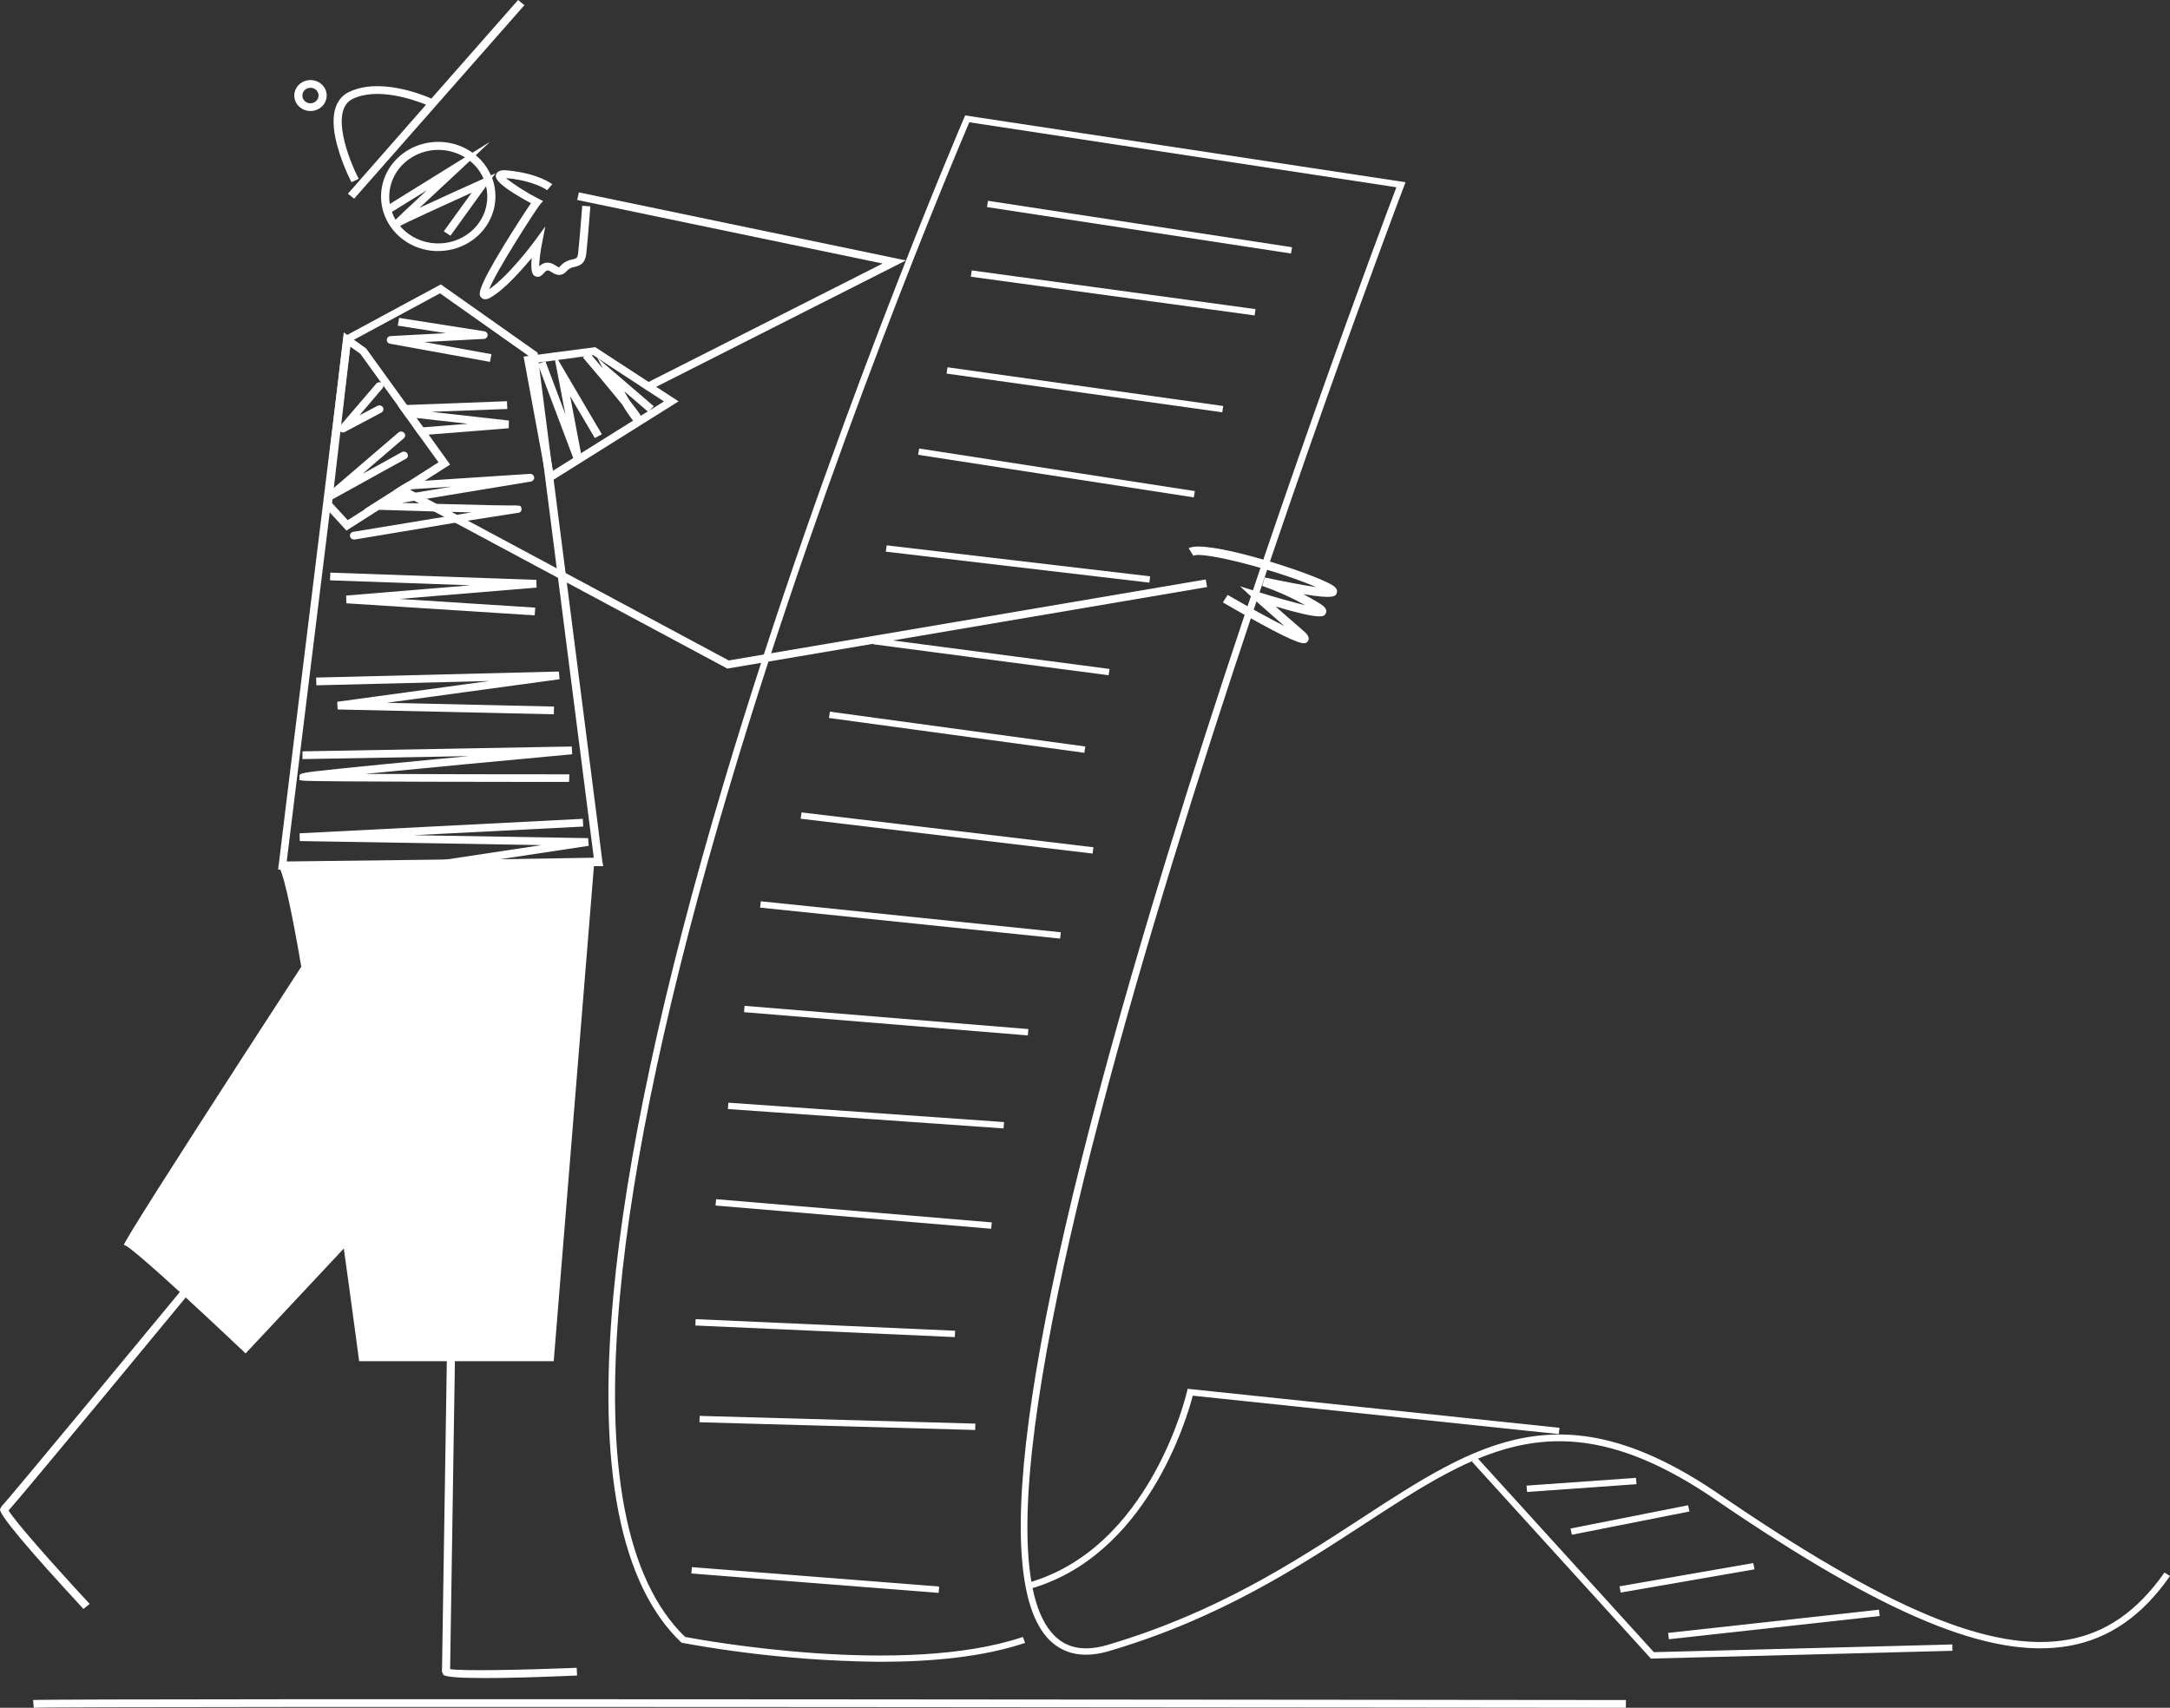 <svg width="155" height="122" viewBox="0 0 155 122" fill="none" xmlns="http://www.w3.org/2000/svg">
<rect x="0" y="0" width="155" height="122" fill="#333333" stroke="none"/>
<path d="M62.87 118.715C58.137 118.667 53.417 118.216 48.768 117.368H48.698L48.649 117.321C44.305 113.174 42.675 104.849 43.807 92.58C44.711 82.809 47.355 70.51 51.666 56.028C59.004 31.381 68.772 8.639 68.868 8.412L68.94 8.246L100.394 13.018L100.296 13.276C99.939 14.207 64.932 106.455 75.308 116.84C76.237 117.775 77.497 117.99 79.153 117.498C86.92 115.192 92.404 111.617 97.24 108.465C105.586 103.024 111.615 99.095 122.799 106.745C134.822 114.974 142.267 118.082 147.685 117.139C150.419 116.663 152.68 115.09 154.606 112.336L155 112.585C153.002 115.449 150.636 117.083 147.761 117.584C142.201 118.552 134.651 115.422 122.512 107.116C111.598 99.65 105.685 103.502 97.501 108.838C92.636 112.01 87.12 115.604 79.284 117.93C77.465 118.483 76.008 118.206 74.954 117.153C70.498 112.69 73.339 93.814 83.396 61.054C90.447 38.083 98.743 15.999 99.742 13.378L69.235 8.735C68.335 10.845 59.123 32.628 52.121 56.141C47.818 70.596 45.171 82.864 44.279 92.608C43.164 104.688 44.731 112.872 48.936 116.94C50.065 117.153 64.556 119.815 73.064 116.94L73.22 117.366C70.223 118.377 66.499 118.715 62.87 118.715Z" fill="white"/>
<path d="M73.381 113.555L73.254 113.118C82.161 110.748 84.759 99.525 84.785 99.412L84.828 99.213L85.043 99.235L111.394 102L111.342 102.448L85.199 99.705C84.799 101.248 81.895 111.282 73.381 113.555Z" fill="white"/>
<path d="M117.923 118.486L117.848 118.405L105.135 104.412L105.494 104.116L118.132 118.027L139.45 117.476L139.462 117.93L117.923 118.486Z" fill="white"/>
<path d="M70.572 14.345L70.497 14.793L92.214 18.11L92.289 17.662L70.572 14.345Z" fill="white"/>
<path d="M69.41 19.318L69.343 19.768L89.614 22.533L89.681 22.083L69.41 19.318Z" fill="white"/>
<path d="M67.681 26.238L67.612 26.688L87.304 29.454L87.373 29.004L67.681 26.238Z" fill="white"/>
<path d="M65.656 32.042L65.579 32.49L85.271 35.532L85.347 35.083L65.656 32.042Z" fill="white"/>
<path d="M63.332 38.959L63.274 39.41L82.097 41.623L82.155 41.172L63.332 38.959Z" fill="white"/>
<path d="M62.456 45.578L62.391 46.028L79.188 48.239L79.253 47.789L62.456 45.578Z" fill="white"/>
<path d="M59.278 50.84L59.211 51.29L77.455 53.778L77.523 53.328L59.278 50.84Z" fill="white"/>
<path d="M57.252 58.037L57.192 58.488L78.043 60.978L78.102 60.527L57.252 58.037Z" fill="white"/>
<path d="M54.345 64.387L54.294 64.839L75.723 67.051L75.774 66.599L54.345 64.387Z" fill="white"/>
<path d="M53.184 71.855L53.144 72.308L73.415 73.968L73.456 73.515L53.184 71.855Z" fill="white"/>
<path d="M52.027 78.774L51.992 79.228L71.682 80.612L71.717 80.158L52.027 78.774Z" fill="white"/>
<path d="M51.151 85.668L51.109 86.121L70.8 87.779L70.842 87.326L51.151 85.668Z" fill="white"/>
<path d="M49.69 94.237L49.668 94.691L68.201 95.519L68.223 95.066L49.69 94.237Z" fill="white"/>
<path d="M49.977 101.149L49.963 101.603L69.655 102.155L69.669 101.7L49.977 101.149Z" fill="white"/>
<path d="M49.421 111.955L49.382 112.408L67.046 113.792L67.084 113.339L49.421 111.955Z" fill="white"/>
<path d="M116.858 105.574L109.04 106.129L109.076 106.582L116.893 106.027L116.858 105.574Z" fill="white"/>
<path d="M120.578 107.532L112.181 109.194L112.277 109.639L120.674 107.977L120.578 107.532Z" fill="white"/>
<path d="M125.235 111.662L115.679 113.323L115.764 113.77L125.32 112.109L125.235 111.662Z" fill="white"/>
<path d="M134.212 114.993L119.152 116.651L119.207 117.103L134.267 115.444L134.212 114.993Z" fill="white"/>
<path d="M35.146 12.714C35.123 12.649 35.096 12.585 35.065 12.524C34.889 12.117 34.641 11.743 34.332 11.417C34.218 11.296 34.095 11.181 33.964 11.074C33.886 11.011 33.805 10.95 33.724 10.892C33.211 10.531 32.616 10.291 31.988 10.189C31.36 10.087 30.716 10.127 30.107 10.305C29.498 10.483 28.941 10.795 28.48 11.215C28.02 11.636 27.668 12.153 27.455 12.726C27.241 13.299 27.17 13.912 27.249 14.516C27.327 15.12 27.552 15.698 27.906 16.204C28.26 16.71 28.733 17.13 29.287 17.43C29.841 17.73 30.461 17.902 31.098 17.933H31.306C31.962 17.932 32.608 17.78 33.189 17.49C33.771 17.2 34.271 16.781 34.647 16.268C35.024 15.755 35.265 15.163 35.352 14.543C35.439 13.922 35.368 13.29 35.146 12.701V12.714ZM33.654 16.528C32.964 17.123 32.056 17.431 31.128 17.387C30.2 17.343 29.328 16.95 28.703 16.293C28.659 16.246 28.616 16.199 28.578 16.152C28.457 16.009 28.348 15.856 28.254 15.696C28.142 15.514 28.052 15.321 27.985 15.12C27.917 14.937 27.868 14.747 27.84 14.554C27.741 13.917 27.835 13.268 28.112 12.681C28.389 12.095 28.837 11.597 29.402 11.248C29.967 10.898 30.626 10.71 31.299 10.708C31.972 10.706 32.632 10.889 33.2 11.235C33.458 11.396 33.694 11.586 33.904 11.802C34.172 12.085 34.387 12.409 34.541 12.761C34.617 12.941 34.677 13.126 34.72 13.315C34.857 13.892 34.83 14.495 34.643 15.059C34.456 15.624 34.114 16.131 33.654 16.528Z" fill="white"/>
<path d="M32.176 16.838L31.698 16.526L33.696 13.76C31.504 14.753 28.857 15.973 28.643 16.105L28.432 16.285L28.249 16.078C28.11 15.934 28.157 15.815 28.275 15.68C28.319 15.633 28.371 15.583 28.429 15.527L28.912 15.068L30.389 13.685L30.496 13.586L27.873 15.212L27.557 14.75L34.991 10.137L32.943 12.073L29.969 14.844C31.194 14.275 32.894 13.503 34.42 12.814L35.39 12.377L32.176 16.838Z" fill="white"/>
<path d="M19.861 61.849C21.152 62.968 25.652 97.24 25.652 97.24H39.552L42.448 61.572L19.861 61.849Z" fill="white"/>
<path d="M43.027 61.553L42.883 60.42L42.738 59.222L42.703 58.946L40.485 41.61L40.398 40.929L39.544 34.26L39.373 32.919L38.521 26.267L38.484 25.977V25.891L38.414 25.338V25.313L38.4 25.194L31.488 20.317L24.827 23.911L24.538 24.069L24.5 24.384L20.446 57.359L19.867 62.123H20.156H20.446L27.732 62.035L31.739 61.987H32.084H32.374H33.063H33.352L34.945 61.968L42.451 61.877H42.908H43.091L43.027 61.553ZM35.701 61.382H34.919L33.326 61.404H33.037H32.345H32.055H31.676L20.481 61.542L20.596 60.599L20.686 59.867L21.016 57.188L23.556 36.569L23.666 35.676L23.762 34.91L24.025 32.764L24.098 32.17L24.271 30.752L24.323 30.348L25.056 24.392L25.314 24.254L31.427 20.955L37.734 25.407L37.835 25.479L38.794 32.969L39.764 40.57L39.853 41.25L42.112 58.921L42.147 59.198L42.413 61.274L35.701 61.382Z" fill="white"/>
<path d="M34.628 119.876C32.827 119.876 31.839 119.799 31.671 119.647L31.57 119.426C31.57 119.039 32.016 90.7 32.036 89.495H32.615C32.615 89.771 32.184 116.766 32.152 119.24C33.021 119.384 37.338 119.301 41.193 119.144L41.219 119.697C38.394 119.818 36.197 119.878 34.628 119.876Z" fill="white"/>
<path d="M25.802 62.475C25.802 62.475 8.45 89.074 8.855 88.944C9.261 88.814 17.543 96.686 17.543 96.686L30.678 82.651L25.802 62.475Z" fill="white"/>
<path d="M5.96 114.938C1.97 110.625 -0.034 108.227 0 107.818L0.119 107.603C0.525 107.213 11.204 94.289 15.282 89.354L15.739 89.697C12.415 93.725 1.932 106.425 0.614 107.904C0.994 108.595 3.8 111.775 6.406 114.581L5.96 114.938ZM0.527 107.987L0.484 108.031C0.504 108.015 0.521 107.995 0.533 107.973L0.527 107.987Z" fill="white"/>
<path d="M34.996 25.85L27.864 24.556C27.795 24.543 27.732 24.507 27.689 24.453C27.646 24.4 27.625 24.333 27.63 24.265C27.634 24.198 27.665 24.135 27.715 24.088C27.765 24.04 27.831 24.012 27.902 24.008L31.846 23.801L28.412 23.264L28.507 22.711L34.556 23.66C34.633 23.664 34.705 23.697 34.756 23.752C34.808 23.806 34.834 23.878 34.83 23.952C34.826 24.025 34.791 24.094 34.734 24.143C34.677 24.192 34.601 24.217 34.525 24.213L30.308 24.434L35.106 25.303L34.996 25.85Z" fill="white"/>
<path d="M36.348 30.043L36.34 30.593L30.609 31.05L29.943 31.103L29.566 30.58L30.23 30.527L33.418 30.273L29.749 29.86L28.984 29.775L28.394 28.956L29.077 28.931L36.212 28.662L36.235 29.216L30.803 29.42L36.348 30.043Z" fill="white"/>
<path d="M29.125 34.424L30.283 34.347L37.847 33.852C37.921 33.847 37.994 33.87 38.051 33.915C38.108 33.96 38.145 34.025 38.154 34.095C38.163 34.166 38.144 34.237 38.099 34.294C38.055 34.351 37.989 34.39 37.916 34.402L30.494 35.627L29.588 35.777L28.699 35.923L29.933 35.959L31.178 35.995C34.094 36.075 36.654 36.134 36.908 36.1V36.12C37.198 36.106 37.218 36.172 37.25 36.311C37.258 36.346 37.259 36.383 37.252 36.419C37.245 36.455 37.231 36.489 37.21 36.519C37.19 36.55 37.163 36.576 37.131 36.597C37.1 36.618 37.065 36.632 37.027 36.64H36.958C36.706 36.673 35.27 36.916 33.442 37.193L32.539 37.339L25.36 38.54H25.311C25.234 38.546 25.158 38.523 25.099 38.475C25.04 38.428 25.003 38.36 24.997 38.287C24.99 38.213 25.014 38.141 25.064 38.084C25.114 38.028 25.185 37.993 25.262 37.987L31.088 37.027L31.737 36.922L32.643 36.772L33.674 36.604L32.261 36.571L31.016 36.537L27.011 36.418L26.015 36.385L27.263 35.592L28.676 35.359L28.786 35.34L29.689 35.191L32.269 34.765L29.301 34.958H29.261L28.207 35.027H28.137L28.172 35.002L28.713 34.66L29.125 34.424Z" fill="white"/>
<path d="M38.193 43.961L24.736 43.098L24.73 42.545L33.6 41.812L23.572 41.458L23.595 40.908L38.312 41.425L38.326 41.975L28.535 42.786L38.231 43.408L38.193 43.961Z" fill="white"/>
<path d="M39.56 51.029L24.119 50.683L24.085 50.133L34.944 48.65L22.596 48.957L22.582 48.404L39.919 47.973L39.968 48.523L27.626 50.207L39.572 50.475L39.56 51.029Z" fill="white"/>
<path d="M40.648 55.858C38.76 55.858 22.187 55.858 21.637 55.767L21.388 55.728V55.49C21.388 55.214 21.388 55.214 24.643 54.873C26.233 54.71 28.448 54.494 31.228 54.228L33.478 54.016L21.605 54.228V53.675L40.839 53.329L40.871 53.883C36.252 54.309 30.157 54.884 26.102 55.285C30.116 55.307 36.116 55.316 40.668 55.316L40.648 55.858Z" fill="white"/>
<path d="M42.05 60.423L35.699 61.383L31.712 61.986H31.706L27.698 62.033L31.671 61.432L38.685 60.373L21.412 60.083L21.4 59.53L41.627 58.495L41.659 59.048L29.566 59.665L42.009 59.875L42.05 60.423Z" fill="white"/>
<path d="M64.711 18.605L46.876 27.632L46.299 27.925L45.761 27.574L46.337 27.281L63.043 18.826L41.229 14.286L41.35 13.744L64.711 18.605Z" fill="white"/>
<path d="M34.664 21.376C34.609 21.379 34.554 21.369 34.504 21.348C34.454 21.327 34.41 21.295 34.374 21.255C34.2 21.064 33.98 20.823 36.002 17.515C36.734 16.315 37.551 15.062 37.925 14.518C35.237 13.063 35.379 12.643 35.437 12.46C35.559 12.095 36.094 12.147 36.323 12.183C38.463 12.399 39.407 13.129 39.448 13.16L39.08 13.588C39.08 13.588 38.211 12.93 36.265 12.734H36.144C36.874 13.292 37.656 13.784 38.48 14.205L38.785 14.365L38.562 14.623C38.249 15.013 35.463 19.324 34.939 20.666C36.387 19.67 38.165 17.253 38.182 17.228L38.953 16.174L38.706 17.435C38.599 17.96 38.534 18.491 38.512 19.026C39.022 18.553 39.462 18.826 39.708 18.981C39.955 19.136 39.925 19.117 40.021 19.009C40.243 18.758 40.551 18.589 40.89 18.533C41.179 18.464 41.255 18.442 41.298 18.058C41.405 17.081 41.588 14.725 41.588 14.7L42.167 14.742C42.167 14.764 41.987 17.128 41.877 18.116C41.799 18.824 41.452 18.967 41.038 19.07C40.82 19.1 40.622 19.204 40.479 19.363C40.059 19.85 39.61 19.576 39.407 19.443C39.15 19.285 39.08 19.241 38.848 19.509C38.617 19.778 38.434 19.825 38.237 19.736C38.116 19.681 37.864 19.568 37.98 18.434C37.235 19.31 36.077 20.652 35.037 21.255C34.927 21.327 34.798 21.369 34.664 21.376Z" fill="white"/>
<path d="M86.223 41.937L54.888 47.262L54.364 47.353L51.952 47.762L51.862 47.712L40.475 41.61L39.85 41.276L32.547 37.361L31.745 36.932L31.024 36.548L29.935 35.961L29.59 35.779L28.794 35.35L28.747 35.328L28.215 35.041L28.18 35.021L28.721 34.678L29.269 34.972L29.289 34.983L29.697 35.201L30.497 35.63L31.18 35.997L32.269 36.581L32.651 36.783L33.45 37.214L39.76 40.596L40.389 40.93L52.056 47.182L54.555 46.756L55.082 46.667L86.125 41.395L86.223 41.937Z" fill="white"/>
<path d="M93.141 45.951C92.715 45.951 91.51 45.442 87.349 43.036L87.688 42.5C89.116 43.329 90.662 44.173 91.742 44.726C90.251 43.429 89.608 42.837 89.602 42.831L88.574 41.883L89.932 42.309C91.07 42.666 92.347 43.025 93.228 43.235C92.249 42.687 91.221 42.224 90.155 41.852L90.335 41.252C91.626 41.529 93.08 41.806 94.027 41.947C91.317 40.763 85.878 39.344 85.241 39.701L84.905 39.164C86.046 38.514 92.895 40.658 94.858 41.634C95.162 41.783 95.62 42.013 95.481 42.372C95.402 42.577 95.307 42.818 93.094 42.444C93.451 42.632 93.821 42.84 94.201 43.072C94.45 43.224 94.867 43.481 94.699 43.816C94.583 44.051 94.456 44.311 91.114 43.329C91.571 43.733 92.191 44.278 92.993 44.969C93.283 45.215 93.636 45.522 93.404 45.821C93.377 45.864 93.338 45.898 93.291 45.921C93.245 45.944 93.193 45.954 93.141 45.951Z" fill="white"/>
<path d="M46.875 27.635L46.336 27.289L42.516 24.8L39.551 25.187L38.393 25.342L37.73 25.431L37.4 25.475L38.789 32.995L39.079 34.549L39.537 34.272L48.47 28.672L46.875 27.635ZM46.267 29.394L45.768 29.703L45.54 29.847L45.447 29.905L45.209 30.055L41.497 32.378L40.944 32.724L39.496 33.631L39.366 32.923L38.077 25.945L38.465 25.892L38.891 25.834H38.96L39.644 25.74L39.855 25.713L41.743 25.458L41.929 25.433H41.949L42.262 25.392L42.374 25.375L45.757 27.588L46.295 27.939L47.425 28.677L46.449 29.289L46.267 29.394Z" fill="white"/>
<path d="M42.99 31.023L42.486 31.294L41.835 30.185L41.551 29.703L40.725 28.304L41.041 29.963L41.148 30.533L41.499 32.375L41.574 32.768L41.018 32.912L40.946 32.721L40.285 30.97L40.088 30.445L38.513 26.266L38.412 25.998L38.475 25.975L38.89 25.832H38.892L38.956 25.809L38.962 25.823L40.381 29.59L39.645 25.729L39.544 25.187L39.538 25.162L39.553 25.184L39.857 25.702L42.06 29.446L42.344 29.927L42.99 31.023Z" fill="white"/>
<path d="M46.695 29.019L46.501 29.224L46.452 29.276L46.307 29.428L46.266 29.392L45.204 28.48L44.746 28.087L44.59 27.952L44.682 28.12C44.778 28.289 44.871 28.452 44.972 28.604L44.986 28.629C45.392 29.141 45.638 29.476 45.78 29.702C46.02 30.078 45.977 30.148 45.931 30.228L45.621 30.372C45.551 30.372 45.456 30.349 45.221 30.053C44.948 29.7 44.698 29.331 44.474 28.947L44.425 28.884L44.066 28.441C43.368 27.587 42.482 26.527 41.636 25.54L41.734 25.463L41.868 25.352L42.091 25.178L42.261 25.38C42.551 25.717 42.818 26.03 43.061 26.32L42.658 25.551L45.288 27.811L45.745 28.203L46.695 29.019Z" fill="white"/>
<path d="M28.215 35.029H28.146L27.277 35.582L28.69 35.35L28.754 35.308L28.215 35.029ZM29.75 29.85L28.986 29.765L29.565 30.569L30.228 30.517L29.75 29.85ZM28.215 35.029H28.146L27.277 35.582L28.69 35.35L28.754 35.308L28.215 35.029ZM29.75 29.85L28.986 29.765L29.565 30.569L30.228 30.517L29.75 29.85ZM28.215 35.029H28.146L27.277 35.582L28.69 35.35L28.754 35.308L28.215 35.029ZM29.75 29.85L28.986 29.765L29.565 30.569L30.228 30.517L29.75 29.85ZM28.146 35.035L27.277 35.588L28.69 35.355L28.754 35.314L28.221 35.037L28.146 35.035ZM30.61 31.039L30.231 30.517L29.75 29.85L29.078 28.946L26.154 24.895L25.311 24.293L24.807 23.93L24.552 23.748L24.515 24.088L24.477 24.403L23.539 32.422V32.538L23.119 36.132L23.565 36.616L24.746 37.902L27.031 36.447L28.696 35.389L28.76 35.347L29.302 35.002L29.322 34.988L30.298 34.368L32.151 33.188L30.61 31.039ZM29.128 34.426L28.731 34.678L28.181 35.029L28.146 35.054L27.277 35.607L26.029 36.401L24.839 37.158L23.718 35.939L23.747 35.684L23.843 34.877L24.08 32.828L24.15 32.231L24.315 30.824L24.373 30.326L25.021 24.763L25.737 25.274L27.208 27.312L27.396 27.569L28.401 28.952L28.98 29.781L29.559 30.586L29.936 31.108L31.32 33.025L29.128 34.426ZM28.215 35.029H28.146L27.277 35.582L28.69 35.35L28.754 35.308L28.215 35.029ZM29.75 29.85L28.986 29.765L29.565 30.569L30.228 30.517L29.75 29.85ZM28.215 35.029H28.146L27.277 35.582L28.69 35.35L28.754 35.308L28.215 35.029ZM29.75 29.85L28.986 29.765L29.565 30.569L30.228 30.517L29.75 29.85ZM28.215 35.029H28.146L27.277 35.582L28.69 35.35L28.754 35.308L28.215 35.029ZM28.215 35.029H28.146L27.277 35.582L28.69 35.35L28.754 35.308L28.215 35.029Z" fill="white"/>
<path d="M116.134 122C115.013 122 4.093 121.865 2.41 122L2.364 121.447C4.069 121.311 111.561 121.447 116.137 121.447L116.134 122Z" fill="white"/>
<path d="M37.459 0.368L25.296 14.193L24.85 13.839L30.433 7.479C29.565 7.125 26.979 6.213 25.204 7.059C23.515 7.866 24.934 11.455 25.621 12.771L25.105 13.02C24.668 12.16 24.321 11.261 24.069 10.335C23.423 7.872 24.187 6.926 24.937 6.567C27.077 5.544 30.057 6.711 30.813 7.04L37.007 0L37.459 0.368Z" fill="white"/>
<path d="M22.177 5.719C21.948 5.719 21.724 5.783 21.534 5.905C21.343 6.027 21.195 6.199 21.107 6.402C21.019 6.604 20.996 6.826 21.041 7.041C21.086 7.256 21.196 7.453 21.358 7.608C21.52 7.763 21.726 7.868 21.951 7.911C22.176 7.953 22.409 7.931 22.62 7.848C22.832 7.764 23.013 7.622 23.14 7.44C23.267 7.258 23.335 7.044 23.335 6.825C23.335 6.532 23.213 6.25 22.996 6.043C22.779 5.835 22.484 5.719 22.177 5.719ZM22.177 7.379C22.062 7.379 21.951 7.346 21.855 7.285C21.76 7.224 21.686 7.138 21.642 7.037C21.598 6.936 21.587 6.825 21.609 6.717C21.631 6.61 21.686 6.511 21.767 6.434C21.849 6.357 21.952 6.304 22.064 6.282C22.176 6.261 22.293 6.272 22.399 6.314C22.505 6.356 22.595 6.427 22.659 6.518C22.722 6.609 22.756 6.716 22.756 6.825C22.756 6.972 22.695 7.113 22.587 7.216C22.478 7.32 22.331 7.379 22.177 7.379Z" fill="white"/>
<path d="M28.981 32.78L27.099 33.815L26.52 34.138L25.584 34.656L24.539 35.233L23.751 35.67C23.745 35.672 23.738 35.672 23.731 35.67C23.707 35.684 23.681 35.693 23.653 35.695C23.638 35.698 23.622 35.698 23.607 35.695C23.548 35.696 23.49 35.679 23.441 35.647C23.392 35.616 23.355 35.57 23.334 35.518C23.313 35.465 23.309 35.407 23.323 35.353C23.337 35.298 23.368 35.249 23.413 35.211L23.748 34.935L23.827 34.868L25.39 33.527L25.845 33.137L28.046 31.251L28.469 30.889C28.526 30.844 28.6 30.823 28.674 30.829C28.748 30.835 28.817 30.867 28.866 30.92C28.915 30.973 28.942 31.042 28.939 31.113C28.937 31.184 28.907 31.251 28.854 31.301L26.375 33.428L25.941 33.818L25.9 33.851L25.952 33.823L26.531 33.499L28.7 32.299C28.733 32.281 28.77 32.269 28.808 32.265C28.846 32.26 28.884 32.262 28.921 32.272C28.958 32.281 28.992 32.298 29.023 32.32C29.053 32.342 29.078 32.37 29.097 32.401C29.116 32.433 29.128 32.468 29.133 32.504C29.138 32.54 29.136 32.577 29.126 32.612C29.116 32.647 29.099 32.68 29.075 32.709C29.052 32.738 29.023 32.762 28.99 32.78H28.981Z" fill="white"/>
<path d="M27.322 27.737L25.674 29.673L26.957 28.993C27.006 28.967 27.061 28.955 27.116 28.959C27.172 28.962 27.225 28.981 27.27 29.012C27.304 29.034 27.332 29.064 27.351 29.098C27.388 29.162 27.398 29.237 27.377 29.308C27.357 29.378 27.308 29.438 27.241 29.474L27.07 29.566L24.635 30.857C24.591 30.881 24.542 30.893 24.493 30.893C24.425 30.893 24.36 30.871 24.307 30.829C24.293 30.819 24.281 30.807 24.27 30.793C24.228 30.744 24.205 30.683 24.205 30.619C24.205 30.556 24.228 30.494 24.27 30.445L24.319 30.39L24.365 30.337L26.876 27.406C26.914 27.361 26.966 27.329 27.024 27.315C27.082 27.3 27.144 27.302 27.2 27.323C27.23 27.332 27.258 27.347 27.281 27.367C27.315 27.393 27.341 27.425 27.36 27.462C27.378 27.499 27.388 27.539 27.389 27.58C27.384 27.638 27.361 27.693 27.322 27.737Z" fill="white"/>
</svg>
